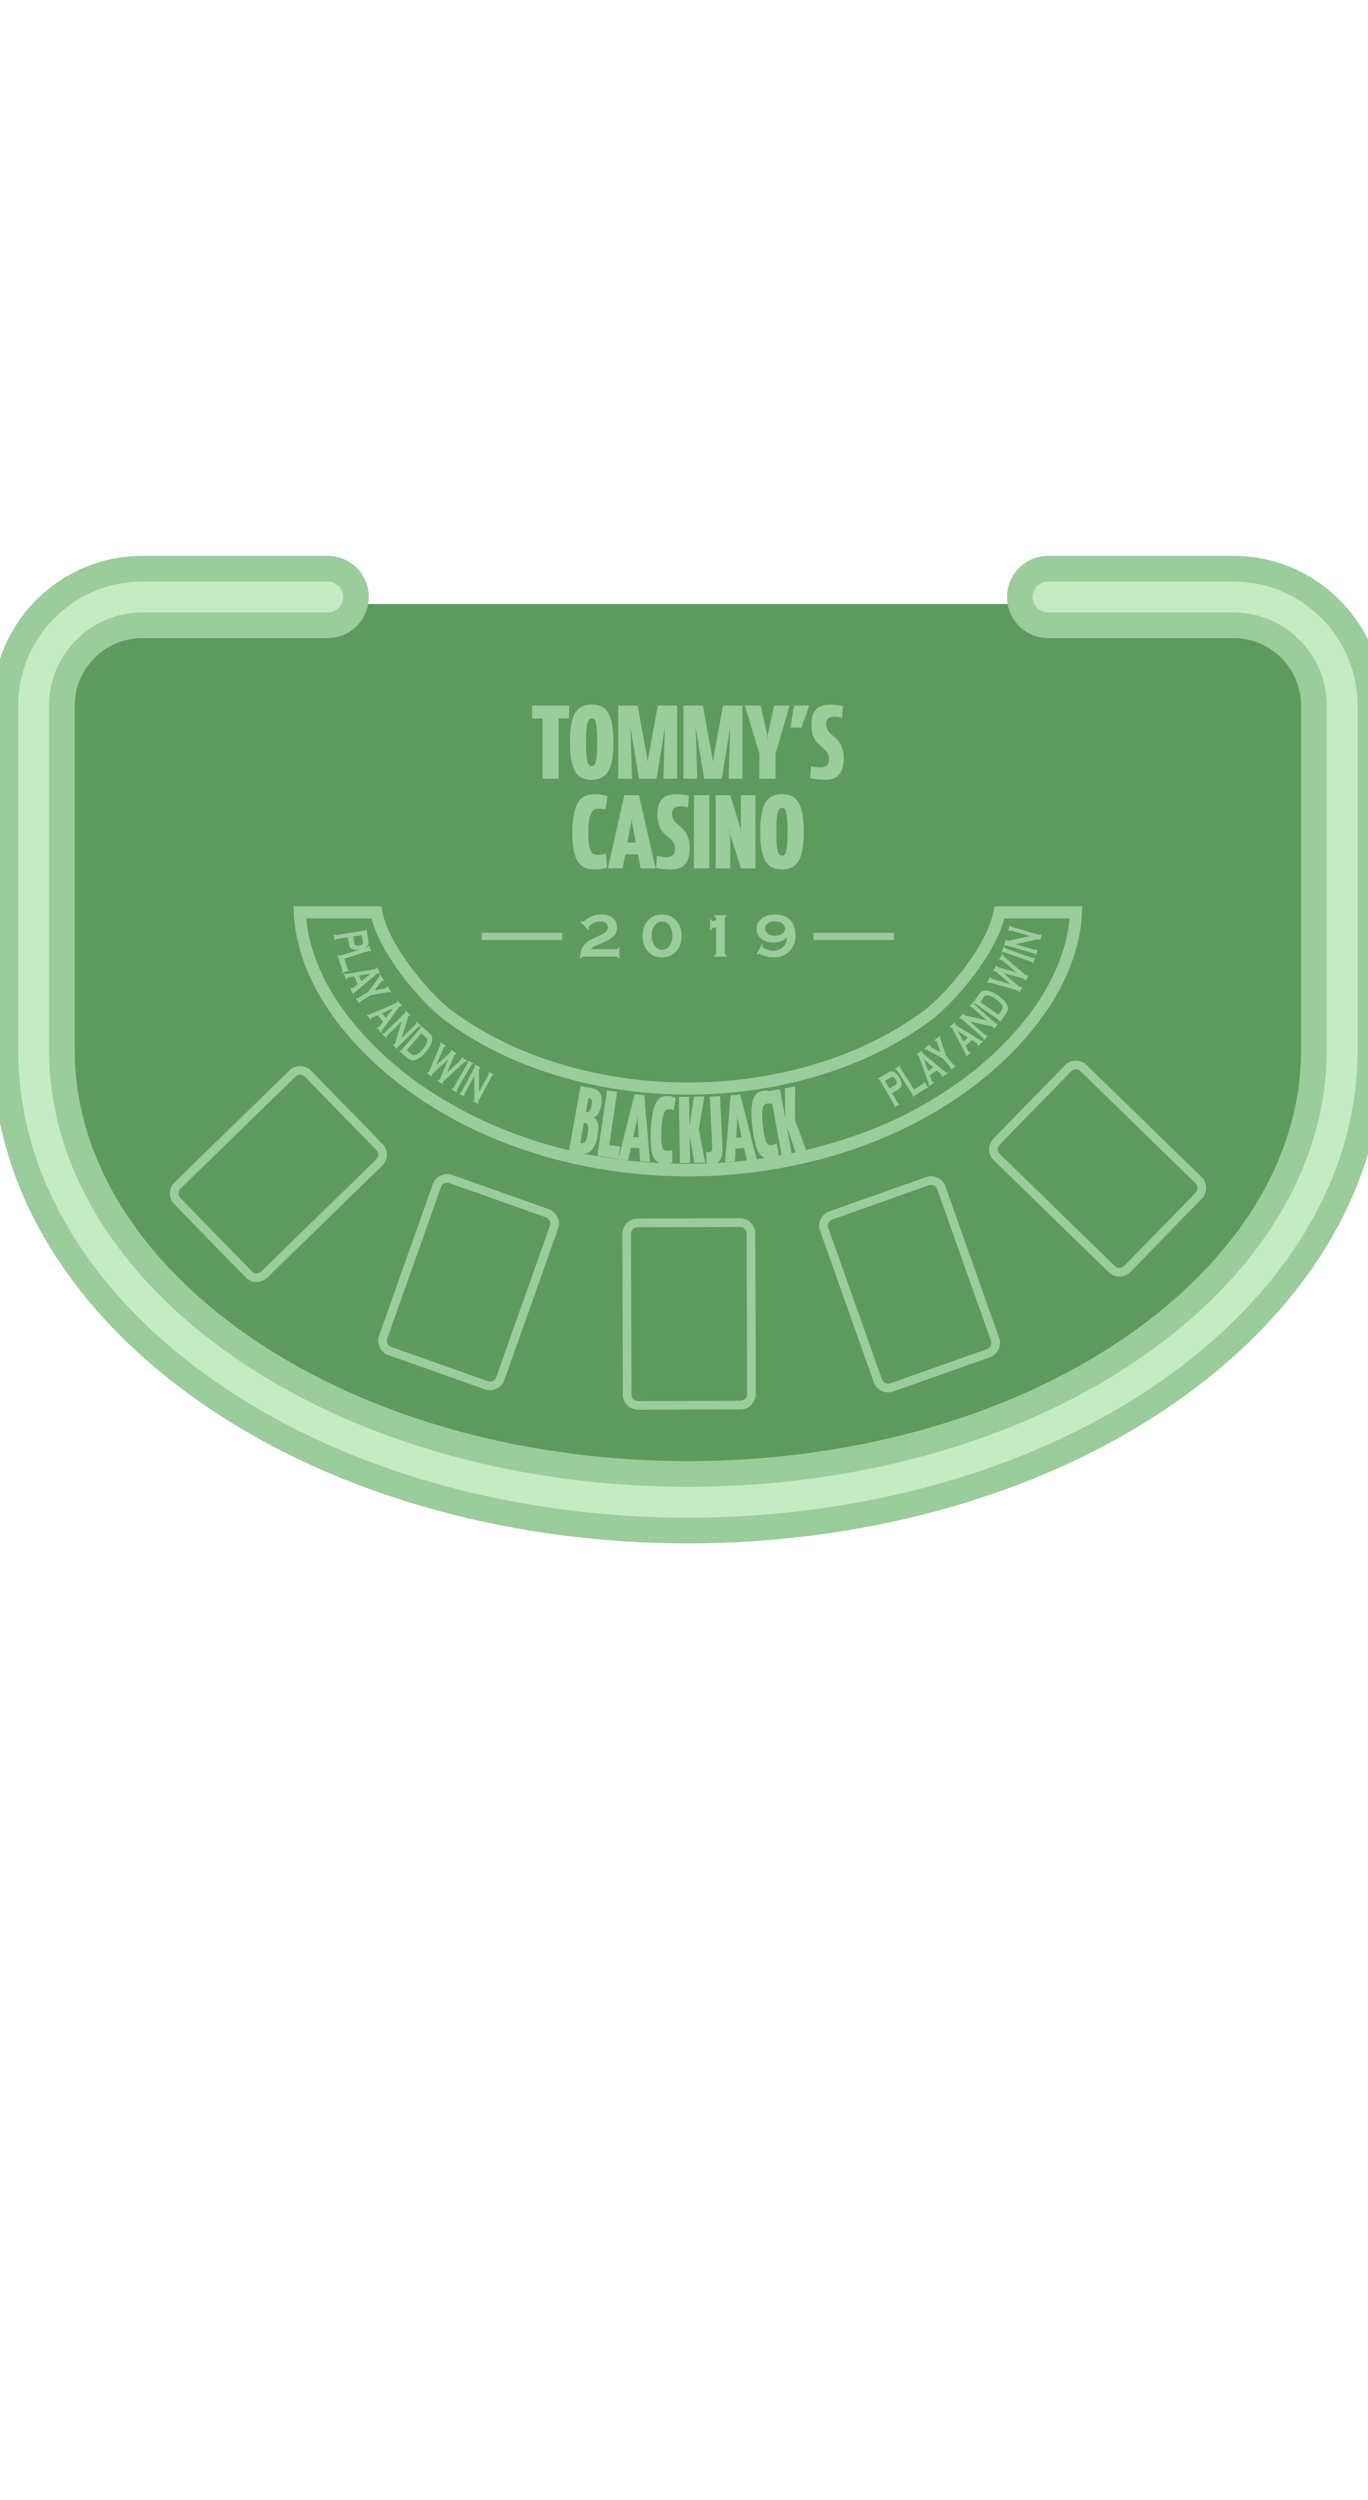 <?xml version="1.0" encoding="UTF-8"?>
<!DOCTYPE svg PUBLIC "-//W3C//DTD SVG 1.1//EN" "http://www.w3.org/Graphics/SVG/1.1/DTD/svg11.dtd">
<!-- Creator: CorelDRAW 2019 (64-Bit) -->
<svg xmlns="http://www.w3.org/2000/svg" xml:space="preserve" width="1920px" height="3508px" version="1.1" style="shape-rendering:geometricPrecision; text-rendering:geometricPrecision; image-rendering:optimizeQuality; fill-rule:evenodd; clip-rule:evenodd"
viewBox="0 0 1920 3507.88"
 xmlns:xlink="http://www.w3.org/1999/xlink"
 xmlns:xodm="http://www.corel.com/coreldraw/odm/2003">
 <defs>
  <style type="text/css">
   <![CDATA[
    .fil0 {fill:#5E995E}
    .fil1 {fill:#9BCC9B}
    .fil5 {fill:#9BCC9B}
    .fil2 {fill:#C5EBC5}
    .fil3 {fill:#9BCC9B;fill-rule:nonzero}
    .fil4 {fill:#9BCC9B;fill-rule:nonzero}
   ]]>
  </style>
 </defs>
 <g id="Layer_x0020_1">
  <path class="fil0" d="M1851.89 1482.74c0,350.78 -411.13,635.16 -918.27,635.16 -507.16,0 -918.27,-284.38 -918.27,-635.16l0 -483.01c0,-83.69 68.48,-152.17 152.17,-152.17l1532.22 0c83.69,0 152.18,68.48 152.18,152.17l0 483.01 -0.03 0z"/>
  <path class="fil1" d="M459.88 779.99c31.87,0 57.72,25.85 57.72,57.72 0,31.88 -25.85,57.72 -57.72,57.72l-260.51 0c-25.13,0 -48.92,10.05 -66.65,27.79 -17.74,17.73 -27.79,41.54 -27.79,66.65l0 483c0,169.78 109.66,308.85 243.98,401.75 176.75,122.26 403.79,175.69 616.58,175.69 212.8,0 439.84,-53.43 616.59,-175.69 134.32,-92.9 243.98,-231.97 243.98,-401.75l-0.01 -483c0,-25.13 -10.05,-48.92 -27.78,-66.65 -17.74,-17.74 -41.54,-27.79 -66.65,-27.79l-260.51 0c-31.87,0 -57.72,-25.84 -57.72,-57.72 0,-31.87 25.85,-57.72 57.72,-57.72l260.51 0c55.8,0 108.86,22.18 148.28,61.61 39.43,39.43 61.61,92.47 61.61,148.28l0 483.01c0,209.09 -127.24,381.2 -293.94,496.51 -196.04,135.59 -445.8,196.37 -682.05,196.37 -236.25,0 -486.02,-60.78 -682.05,-196.37 -166.7,-115.31 -293.94,-287.42 -293.94,-496.51l0 -483.01c0,-55.79 22.18,-108.85 61.61,-148.28 39.43,-39.43 92.47,-61.61 148.28,-61.61l260.51 0 -0.05 0z"/>
  <path class="fil2" d="M459.88 816.03l-260.51 0c-46.23,0 -90.12,18.39 -122.8,51.06 -32.66,32.66 -51.05,76.56 -51.05,122.79l0 483.01c0,197.09 121.89,358.62 278.4,466.87 189.9,131.35 432.59,189.97 661.55,189.97 228.96,0 471.64,-58.62 661.54,-189.97 156.52,-108.25 278.41,-269.78 278.41,-466.87l-0.01 -483.01c0,-46.23 -18.37,-90.12 -51.05,-122.79 -32.66,-32.67 -76.57,-51.06 -122.79,-51.06l-260.51 0c-11.98,0 -21.68,9.71 -21.68,21.68 0,11.97 9.7,21.68 21.68,21.68l260.51 0c34.68,0 67.63,13.84 92.13,38.34 24.5,24.5 38.35,57.47 38.35,92.14l0 483c0,182.22 -115.33,331.65 -259.51,431.39 -182.84,126.48 -416.74,182.1 -637.09,182.1 -220.36,0 -454.24,-55.62 -637.08,-182.1 -144.2,-99.72 -259.51,-249.17 -259.51,-431.39l0 -483c0,-34.68 13.85,-67.64 38.35,-92.14 24.49,-24.5 57.46,-38.34 92.13,-38.34l260.51 0c11.97,0 21.68,-9.7 21.68,-21.68 0,-11.97 -9.71,-21.68 -21.68,-21.68l0.03 0z"/>
  <path class="fil1" d="M676.23 1308.91l112.87 0 0 10.07 -112.87 0 0 -10.07zm465.61 0l112.88 0 0 10.07 -112.88 0 0 -10.07z"/>
  <path class="fil0" d="M988.88 1618.99l112.73 0c9.07,0 16.47,7.42 16.47,16.47l0 176.71c0,9.06 -7.42,16.46 -16.47,16.46l-112.73 0c-9.06,0 -16.46,-7.41 -16.46,-16.46l0 -176.71c0,-9.06 7.41,-16.47 16.46,-16.47z"/>
  <path class="fil3" d="M528.24 1613.9l-100.32 -103.01 -0.01 0.02 -0.05 -0.07c-1.77,-1.81 -4.11,-2.73 -6.46,-2.77 -2.34,-0.02 -4.68,0.82 -6.48,2.54l0.01 0.02 -0.06 0.05 -161.57 157.35c-1.81,1.76 -2.73,4.1 -2.77,6.45 -0.03,2.36 0.83,4.73 2.6,6.55l100.31 103 0.01 -0.01 0.06 0.06c1.76,1.81 4.1,2.73 6.45,2.77 2.34,0.03 4.68,-0.82 6.48,-2.54l-0.01 -0.01 0.07 -0.06 161.57 -157.34c1.8,-1.76 2.72,-4.1 2.76,-6.46 0.03,-2.36 -0.83,-4.73 -2.59,-6.54zm-91.66 -111.56l100.39 103.07c4.1,4.21 6.11,9.7 6.02,15.18 -0.06,5.48 -2.21,10.93 -6.42,15.04l-161.5 157.29 0.01 0.01 -0.07 0.05c-4.21,4.11 -9.7,6.11 -15.18,6.03 -5.45,-0.06 -10.88,-2.2 -14.98,-6.37l-0.01 0.01 -0.06 -0.07 -100.38 -103.07c-4.11,-4.2 -6.11,-9.7 -6.03,-15.18 0.07,-5.48 2.22,-10.93 6.43,-15.03l161.5 -157.3 -0.01 -0.01 0.06 -0.05c4.21,-4.1 9.7,-6.11 15.19,-6.03 5.45,0.07 10.87,2.21 14.97,6.38l0.02 -0.02 0.05 0.07 0 0z"/>
  <path class="fil3" d="M1403.02 1606.31l100.32 -103 0.01 0.01 0.06 -0.07c1.76,-1.8 4.1,-2.72 6.45,-2.76 2.34,-0.03 4.68,0.81 6.48,2.54l-0.01 0.01 0.07 0.06 161.56 157.34c1.81,1.76 2.73,4.1 2.77,6.46 0.03,2.36 -0.83,4.73 -2.6,6.54l-100.31 103.01 -0.01 -0.02 -0.06 0.07c-1.76,1.8 -4.1,2.73 -6.45,2.77 -2.34,0.03 -4.68,-0.82 -6.48,-2.54l0.01 -0.01 -0.07 -0.06 -161.56 -157.35c-1.81,-1.76 -2.73,-4.1 -2.77,-6.45 -0.03,-2.37 0.83,-4.73 2.59,-6.55zm91.66 -111.55l-100.38 103.07c-4.11,4.21 -6.11,9.7 -6.03,15.18 0.06,5.48 2.22,10.93 6.42,15.03l161.51 157.3 -0.02 0.01 0.07 0.05c4.21,4.11 9.7,6.11 15.18,6.03 5.45,-0.07 10.88,-2.21 14.98,-6.38l0.02 0.02 0.05 -0.07 100.38 -103.07c4.11,-4.21 6.11,-9.7 6.03,-15.18 -0.07,-5.48 -2.22,-10.93 -6.43,-15.04l-161.5 -157.29 0.01 -0.01 -0.06 -0.06c-4.21,-4.1 -9.7,-6.1 -15.18,-6.02 -5.46,0.07 -10.88,2.21 -14.98,6.37l-0.02 -0.01 -0.05 0.07 0 0z"/>
  <path class="fil3" d="M1168.06 1711.3l135.51 -48.06 0.01 0.01 0.08 -0.03c2.37,-0.84 4.88,-0.64 7.01,0.37 2.11,1.01 3.83,2.8 4.69,5.14l-0.02 0.01 0.04 0.08 75.39 212.55c0.84,2.37 0.63,4.88 -0.37,7.01 -1.02,2.13 -2.84,3.88 -5.23,4.73l-135.51 48.05 0 -0.01 -0.08 0.03c-2.37,0.84 -4.88,0.64 -7.01,-0.37 -2.11,-1 -3.84,-2.8 -4.69,-5.14l0.02 0 -0.04 -0.08 -75.39 -212.55c-0.84,-2.38 -0.63,-4.89 0.37,-7.02 1.02,-2.13 2.84,-3.87 5.22,-4.72zm131.52 -59.57l-135.6 48.1c-5.54,1.96 -9.77,6 -12.11,10.95 -2.37,4.94 -2.85,10.79 -0.88,16.33l75.35 212.47 -0.02 0.01 0.04 0.08c1.96,5.54 6,9.76 10.95,12.11 4.93,2.35 10.74,2.83 16.26,0.9l0.01 0.02 0.07 -0.03 135.61 -48.09c5.54,-1.97 9.76,-6.01 12.11,-10.96 2.36,-4.94 2.84,-10.78 0.88,-16.33l-75.35 -212.47 0.01 -0.01 -0.03 -0.07c-1.96,-5.55 -6,-9.77 -10.96,-12.12 -4.92,-2.35 -10.73,-2.83 -16.25,-0.9l-0.01 -0.02 -0.08 0.03 0 0z"/>
  <path class="fil3" d="M766.23 1708.26l-135.51 -48.06 0 0.02 -0.08 -0.04c-2.38,-0.84 -4.89,-0.63 -7.01,0.38 -2.11,1.01 -3.84,2.79 -4.7,5.14l0.02 0 -0.04 0.08 -75.38 212.55c-0.84,2.38 -0.64,4.89 0.37,7.01 1.02,2.14 2.83,3.88 5.22,4.73l135.51 48.06 0 -0.02 0.08 0.04c2.38,0.84 4.89,0.64 7.01,-0.37 2.11,-1.01 3.84,-2.8 4.69,-5.14l-0.01 -0.01 0.03 -0.08 75.39 -212.55c0.84,-2.38 0.64,-4.88 -0.37,-7.01 -1.02,-2.14 -2.83,-3.88 -5.22,-4.73zm-131.52 -59.56l135.6 48.09c5.54,1.97 9.77,6 12.12,10.96 2.36,4.94 2.84,10.78 0.88,16.32l-75.36 212.48 0.02 0 -0.04 0.08c-1.96,5.54 -6,9.77 -10.95,12.12 -4.92,2.35 -10.74,2.83 -16.26,0.9l0 0.02 -0.08 -0.03 -135.6 -48.1c-5.54,-1.96 -9.77,-6 -12.12,-10.95 -2.36,-4.95 -2.84,-10.79 -0.88,-16.33l75.36 -212.48 -0.02 0 0.04 -0.08c1.96,-5.54 6,-9.77 10.95,-12.11 4.92,-2.35 10.73,-2.83 16.26,-0.91l0 -0.01 0.08 0.03 0 0z"/>
  <path class="fil3" d="M1038.66 1721.71l-143.78 0.41 0 0.02 -0.09 -0.01c-2.52,0.01 -4.81,1.05 -6.47,2.71 -1.65,1.67 -2.68,3.93 -2.69,6.43l0.02 0 -0.01 0.08 0.64 225.53c0.01,2.52 1.05,4.81 2.72,6.47 1.67,1.67 3.97,2.7 6.5,2.69l143.79 -0.41 -0.01 -0.02 0.09 0.01c2.52,-0.01 4.81,-1.05 6.48,-2.71 1.64,-1.66 2.67,-3.93 2.68,-6.43l-0.02 0.01 0.01 -0.09 -0.64 -225.53c-0.01,-2.52 -1.05,-4.81 -2.72,-6.47 -1.68,-1.67 -3.97,-2.7 -6.5,-2.69zm-143.9 -11.76l143.87 -0.42c5.88,-0.02 11.22,2.36 15.1,6.23 3.89,3.86 6.31,9.2 6.33,15.08l0.65 225.44 0.02 0 -0.01 0.09c0.02,5.87 -2.36,11.21 -6.23,15.09 -3.84,3.87 -9.15,6.29 -15,6.33l0 0.02 -0.08 -0.01 -143.88 0.42c-5.88,0.02 -11.22,-2.36 -15.1,-6.23 -3.89,-3.86 -6.31,-9.2 -6.33,-15.08l-0.65 -225.44 -0.02 0 0.01 -0.09c-0.02,-5.87 2.36,-11.21 6.23,-15.09 3.84,-3.87 9.15,-6.28 15,-6.33l0 -0.02 0.09 0.01 0 0z"/>
  <path class="fil4" d="M429.8 1288.77c0.17,1.74 0.35,3.49 0.57,5.26 0.57,4.85 1.29,9.54 2.15,14.1 7.4,39.3 25.43,75.71 48.55,107.97 29.27,40.84 66.55,74.95 100.84,99.96 53.93,39.33 114.14,67.94 176.55,87.11 68.09,20.92 138.86,30.54 207.02,30.54 68.17,0 138.93,-9.64 207.02,-30.54 62.41,-19.17 122.62,-47.78 176.55,-87.11 34.29,-25.01 71.58,-59.12 100.84,-99.96 23.11,-32.26 41.15,-68.67 48.55,-107.97 0.86,-4.55 1.58,-9.25 2.15,-14.09 0.22,-1.78 0.41,-3.53 0.57,-5.27l-91.61 0c-5.78,22.28 -19.38,47.14 -35.71,70.25 -22.21,31.45 -49.78,60.06 -69.43,74.4 -47.24,34.46 -100.33,59.33 -155.27,75.93 -60.69,18.33 -123.7,26.63 -183.66,26.63 -59.94,0 -122.97,-8.3 -183.66,-26.63 -54.94,-16.6 -108.03,-41.49 -155.27,-75.93 -19.66,-14.34 -47.22,-42.95 -69.43,-74.4 -16.33,-23.12 -29.93,-47.98 -35.71,-70.25l-91.61 0zm-16.25 7.25c-0.59,-4.92 -1.01,-10.03 -1.27,-15.33l-0.44 -8.88 123.35 0 1.29 6.93c4.02,21.33 17.66,46.73 34.48,70.55 21.23,30.04 47.21,57.14 65.53,70.5 45.51,33.19 96.9,57.23 150.23,73.35 59.02,17.84 120.38,25.91 178.76,25.91 58.39,0 119.73,-8.07 178.75,-25.91 53.34,-16.12 104.73,-40.16 150.24,-73.35 18.32,-13.36 44.3,-40.46 65.52,-70.5 16.83,-23.82 30.46,-49.22 34.49,-70.55l1.29 -6.93 123.33 0 -0.44 8.88c-0.26,5.29 -0.69,10.41 -1.27,15.33 -0.58,4.97 -1.37,10.05 -2.35,15.22 -7.91,42.02 -27,80.67 -51.4,114.74 -30.34,42.35 -69.04,77.74 -104.69,103.73 -55.55,40.53 -117.43,69.96 -181.52,89.64 -69.87,21.45 -142.32,31.34 -211.99,31.34 -69.67,0 -142.12,-9.87 -211.99,-31.34 -64.07,-19.67 -125.97,-49.11 -181.52,-89.64 -35.63,-25.98 -74.34,-61.38 -104.69,-103.73 -24.41,-34.07 -43.49,-72.71 -51.4,-114.74 -0.98,-5.17 -1.77,-10.25 -2.35,-15.22l0.06 0z"/>
  <path class="fil5" d="M850.79 1624.58c137.43,20.03 267.91,4.67 391.04,-47.14l5.13 15.79c-120.66,50.94 -247.83,68.4 -380.29,50.25l-15.88 -18.9z"/>
  <polygon class="fil4" points="761.45,1092.76 784.05,1092.76 784.05,1008.25 798.72,1008.25 798.72,990.06 746.78,990.06 746.78,1008.25 761.45,1008.25 "/>
  <path id="1" class="fil4" d="M799.89 1041.41c0,9.19 0.54,17.12 1.62,23.77 1.07,6.65 2.81,12.13 5.21,16.43 2.39,4.31 5.55,7.48 9.46,9.54 3.91,2.05 8.71,3.08 14.38,3.08 5.57,0 10.29,-1.03 14.16,-3.08 3.86,-2.06 6.99,-5.23 9.39,-9.54 2.39,-4.3 4.13,-9.78 5.21,-16.43 1.07,-6.65 1.61,-14.58 1.61,-23.77 0,-9.19 -0.54,-17.12 -1.61,-23.77 -1.08,-6.65 -2.82,-12.13 -5.21,-16.43 -2.4,-4.31 -5.53,-7.49 -9.39,-9.54 -3.87,-2.06 -8.59,-3.08 -14.16,-3.08 -5.67,0 -10.47,1.02 -14.38,3.08 -3.91,2.05 -7.07,5.23 -9.46,9.54 -2.4,4.3 -4.14,9.78 -5.21,16.43 -1.08,6.65 -1.62,14.58 -1.62,23.77zm22.6 0c0,-7.14 0.17,-12.91 0.51,-17.31 0.34,-4.41 0.86,-7.81 1.54,-10.2 0.69,-2.4 1.54,-3.99 2.57,-4.77 1.03,-0.78 2.18,-1.17 3.45,-1.17 1.27,0 2.37,0.39 3.3,1.17 0.93,0.78 1.71,2.37 2.35,4.77 0.63,2.39 1.12,5.79 1.46,10.2 0.35,4.4 0.52,10.17 0.52,17.31 0,7.24 -0.17,13.03 -0.52,17.39 -0.34,4.35 -0.83,7.72 -1.46,10.12 -0.64,2.4 -1.42,3.99 -2.35,4.77 -0.93,0.78 -2.03,1.17 -3.3,1.17 -1.27,0 -2.42,-0.39 -3.45,-1.17 -1.03,-0.78 -1.88,-2.35 -2.57,-4.7 -0.68,-2.34 -1.2,-5.72 -1.54,-10.12 -0.34,-4.4 -0.51,-10.22 -0.51,-17.46z"/>
  <path id="2" class="fil4" d="M867.68 1092.76l19.37 0 -2.06 -67.2c0,-1.07 -0.07,-2.27 -0.22,-3.59 -0.14,-1.32 -0.07,-2.57 0.22,-3.74 -0.19,1.17 -0.19,2.34 0,3.52 0.2,1.17 0.39,2.2 0.59,3.08l11.15 67.93 24.65 0 11.15 -67.93c0.2,-0.98 0.32,-2.2 0.37,-3.67 0.05,-1.47 0.17,-2.83 0.37,-4.11 -0.1,1.47 -0.15,2.91 -0.15,4.33l0 4.18 -2.05 67.2 19.36 0 0 -102.7 -27.29 0 -13.2 72.77c-0.2,0.88 -0.3,1.64 -0.3,2.28 0,0.63 -0.05,1.29 -0.14,1.98l-0.44 0.88 -0.44 -0.88c-0.1,-0.69 -0.15,-1.35 -0.15,-1.98 0,-0.64 -0.1,-1.4 -0.29,-2.28l-13.21 -72.77 -27.29 0 0 102.7z"/>
  <path id="3" class="fil4" d="M959.24 1092.76l19.36 0 -2.05 -67.2c0,-1.07 -0.07,-2.27 -0.22,-3.59 -0.15,-1.32 -0.07,-2.57 0.22,-3.74 -0.2,1.17 -0.2,2.34 0,3.52 0.2,1.17 0.39,2.2 0.59,3.08l11.15 67.93 24.65 0 11.15 -67.93c0.2,-0.98 0.32,-2.2 0.37,-3.67 0.04,-1.47 0.17,-2.83 0.36,-4.11 -0.1,1.47 -0.14,2.91 -0.14,4.33l0 4.18 -2.06 67.2 19.37 0 0 -102.7 -27.29 0 -13.21 72.77c-0.19,0.88 -0.29,1.64 -0.29,2.28 0,0.63 -0.05,1.29 -0.15,1.98l-0.44 0.88 -0.44 -0.88c-0.1,-0.69 -0.14,-1.35 -0.14,-1.98 0,-0.64 -0.1,-1.4 -0.3,-2.28l-13.2 -72.77 -27.29 0 0 102.7z"/>
  <path id="4" class="fil4" d="M1065.76 1092.76l22.74 0 0 -35.21 19.81 -67.49 -21.86 0 -8.37 38.44c-0.39,1.47 -0.63,3.18 -0.73,5.13 -0.1,1.96 -0.15,3.92 -0.15,5.87 -0.19,-2.15 -0.31,-4.13 -0.36,-5.94 -0.05,-1.81 -0.27,-3.5 -0.66,-5.06l-8.66 -38.44 -22.01 0 20.25 67.49 0 35.21z"/>
  <polygon id="5" class="fil4" points="1109.48,1021.01 1124.74,1021.01 1135.89,990.06 1114.47,990.06 "/>
  <path id="6" class="fil4" d="M1184.17 1064.59c0,-5.57 -0.62,-10.22 -1.84,-13.94 -1.22,-3.71 -2.74,-6.84 -4.55,-9.39 -1.81,-2.54 -3.79,-4.69 -5.94,-6.45 -2.15,-1.76 -4.13,-3.5 -5.94,-5.21 -1.81,-1.71 -3.33,-3.57 -4.55,-5.58 -1.22,-2 -1.83,-4.57 -1.83,-7.7 0,-2.45 0.39,-4.4 1.17,-5.87 0.78,-1.47 1.79,-2.54 3.01,-3.23 1.22,-0.68 2.57,-1.12 4.03,-1.32 1.47,-0.19 2.84,-0.29 4.11,-0.29 2.25,0 4.26,0.22 6.02,0.66 1.76,0.44 3.08,0.81 3.96,1.1l1.32 -16.58c-0.69,-0.2 -1.66,-0.42 -2.94,-0.66 -1.27,-0.25 -2.71,-0.47 -4.32,-0.66 -1.62,-0.2 -3.3,-0.37 -5.07,-0.52 -1.76,-0.14 -3.47,-0.21 -5.13,-0.21 -9.1,0 -15.85,2.2 -20.25,6.6 -4.4,4.4 -6.6,11.69 -6.6,21.86 0,5.67 0.61,10.32 1.83,13.94 1.23,3.62 2.74,6.63 4.55,9.02 1.81,2.4 3.79,4.43 5.94,6.09 2.16,1.66 4.14,3.35 5.95,5.06 1.8,1.71 3.32,3.62 4.54,5.73 1.23,2.1 1.84,4.81 1.84,8.14 0,2.44 -0.32,4.43 -0.96,5.94 -0.63,1.52 -1.51,2.72 -2.64,3.6 -1.12,0.88 -2.47,1.46 -4.03,1.76 -1.57,0.29 -3.23,0.44 -4.99,0.44 -1.37,0 -3.35,-0.17 -5.94,-0.52 -2.6,-0.34 -4.82,-0.75 -6.68,-1.24l-1.17 16.72c0.98,0.39 2.37,0.74 4.18,1.03 1.81,0.29 3.74,0.54 5.79,0.73 2.06,0.2 4.11,0.35 6.17,0.44 2.05,0.1 3.76,0.15 5.13,0.15 3.13,0 6.24,-0.39 9.32,-1.17 3.08,-0.79 5.84,-2.25 8.29,-4.4 2.44,-2.16 4.43,-5.16 5.94,-9.03 1.52,-3.86 2.28,-8.88 2.28,-15.04z"/>
  <path id="7" class="fil4" d="M825.79 1168.65c0,-6.65 0.29,-12.15 0.88,-16.51 0.59,-4.35 1.47,-7.82 2.64,-10.41 1.18,-2.6 2.67,-4.41 4.48,-5.43 1.81,-1.03 3.98,-1.54 6.53,-1.54 1.95,0 3.74,0.07 5.35,0.22 1.62,0.14 2.96,0.56 4.04,1.24l2.93 -18.78c-2.74,-1.07 -5.45,-1.86 -8.14,-2.34 -2.69,-0.49 -5.6,-0.74 -8.73,-0.74 -5.09,0 -9.64,0.78 -13.65,2.35 -4.01,1.56 -7.41,4.38 -10.19,8.44 -2.79,4.05 -4.92,9.58 -6.39,16.58 -1.46,6.99 -2.2,15.87 -2.2,26.63 0,10.07 0.66,18.44 1.98,25.09 1.32,6.65 3.3,11.93 5.94,15.84 2.65,3.92 5.97,6.68 9.98,8.29 4.01,1.62 8.71,2.42 14.09,2.42 2.93,0 5.82,-0.22 8.65,-0.66 2.84,-0.44 5.53,-1.19 8.07,-2.27l-1.46 -19.51c-1.67,0.68 -3.48,1.17 -5.43,1.46 -1.96,0.3 -3.91,0.44 -5.87,0.44 -2.25,0 -4.21,-0.34 -5.87,-1.02 -1.66,-0.69 -3.06,-2.11 -4.18,-4.26 -1.13,-2.15 -1.98,-5.26 -2.57,-9.32 -0.59,-4.06 -0.88,-9.46 -0.88,-16.21z"/>
  <path id="8" class="fil4" d="M920.13 1218.54l-23.32 -102.71 -20.55 0 -23.18 102.71 20.84 0 3.66 -19.66 17.9 0 3.67 19.66 20.98 0zm-39.46 -36.39l5.28 -27.88c0.1,-0.39 0.17,-1.05 0.22,-1.98l0.14 -2.79c0.05,-0.93 0.1,-1.73 0.15,-2.42l0.07 -1.03c0,1.67 0.05,3.26 0.15,4.77 0.1,1.52 0.25,2.67 0.44,3.45l5.14 27.88 -11.59 0z"/>
  <path id="9" class="fil4" d="M967.97 1190.36c0,-5.57 -0.61,-10.22 -1.84,-13.93 -1.22,-3.72 -2.74,-6.85 -4.54,-9.39 -1.81,-2.55 -3.8,-4.7 -5.95,-6.46 -2.15,-1.76 -4.13,-3.5 -5.94,-5.21 -1.81,-1.71 -3.33,-3.57 -4.55,-5.57 -1.22,-2.01 -1.83,-4.58 -1.83,-7.71 0,-2.44 0.39,-4.4 1.17,-5.87 0.78,-1.46 1.79,-2.54 3.01,-3.22 1.22,-0.69 2.57,-1.13 4.03,-1.32 1.47,-0.2 2.84,-0.3 4.11,-0.3 2.25,0 4.26,0.22 6.02,0.66 1.76,0.44 3.08,0.81 3.96,1.1l1.32 -16.58c-0.68,-0.19 -1.66,-0.41 -2.93,-0.66 -1.28,-0.24 -2.72,-0.46 -4.33,-0.66 -1.62,-0.19 -3.3,-0.36 -5.06,-0.51 -1.77,-0.15 -3.48,-0.22 -5.14,-0.22 -9.1,0 -15.85,2.2 -20.25,6.6 -4.4,4.4 -6.6,11.69 -6.6,21.86 0,5.68 0.61,10.32 1.83,13.94 1.23,3.62 2.74,6.63 4.55,9.03 1.81,2.39 3.79,4.42 5.94,6.08 2.16,1.67 4.14,3.36 5.95,5.07 1.81,1.71 3.32,3.62 4.55,5.72 1.22,2.1 1.83,4.82 1.83,8.14 0,2.45 -0.32,4.43 -0.95,5.95 -0.64,1.51 -1.52,2.71 -2.65,3.59 -1.12,0.88 -2.47,1.47 -4.03,1.76 -1.57,0.29 -3.23,0.44 -4.99,0.44 -1.37,0 -3.35,-0.17 -5.94,-0.51 -2.59,-0.35 -4.82,-0.76 -6.68,-1.25l-1.17 16.73c0.98,0.39 2.37,0.73 4.18,1.02 1.81,0.3 3.74,0.54 5.8,0.74 2.05,0.19 4.1,0.34 6.16,0.44 2.05,0.1 3.76,0.14 5.13,0.14 3.13,0 6.24,-0.39 9.32,-1.17 3.08,-0.78 5.85,-2.25 8.29,-4.4 2.45,-2.15 4.43,-5.16 5.94,-9.02 1.52,-3.87 2.28,-8.88 2.28,-15.05z"/>
  <polygon id="10" class="fil4" points="973.98,1218.54 995.55,1218.54 995.55,1115.83 973.98,1115.83 "/>
  <path id="11" class="fil4" d="M1024.9 1218.54l0 -38.15c0,-3.23 -0.2,-6.73 -0.59,-10.49 -0.39,-3.77 -0.69,-7.41 -0.88,-10.93 0.29,2.93 0.66,5.89 1.1,8.87 0.44,2.99 0.86,5.02 1.25,6.09l14.08 44.61 20.4 0 0 -102.71 -20.4 0 0 56.19c-0.1,-2.15 -0.19,-4.18 -0.29,-6.08 -0.1,-1.91 -0.25,-3.26 -0.44,-4.04l-14.23 -46.07 -20.54 0 0 102.71 20.54 0z"/>
  <path id="12" class="fil4" d="M1067.01 1167.18c0,9.2 0.53,17.12 1.61,23.77 1.08,6.65 2.81,12.13 5.21,16.44 2.4,4.3 5.55,7.48 9.46,9.53 3.92,2.06 8.71,3.08 14.38,3.08 5.58,0 10.3,-1.02 14.16,-3.08 3.86,-2.05 6.99,-5.23 9.39,-9.53 2.4,-4.31 4.13,-9.79 5.21,-16.44 1.08,-6.65 1.61,-14.57 1.61,-23.77 0,-9.19 -0.53,-17.12 -1.61,-23.77 -1.08,-6.65 -2.81,-12.13 -5.21,-16.43 -2.4,-4.3 -5.53,-7.48 -9.39,-9.54 -3.86,-2.05 -8.58,-3.08 -14.16,-3.08 -5.67,0 -10.46,1.03 -14.38,3.08 -3.91,2.06 -7.06,5.24 -9.46,9.54 -2.4,4.3 -4.13,9.78 -5.21,16.43 -1.08,6.65 -1.61,14.58 -1.61,23.77zm22.59 0c0,-7.14 0.17,-12.91 0.52,-17.31 0.34,-4.4 0.85,-7.8 1.54,-10.2 0.68,-2.39 1.54,-3.98 2.56,-4.77 1.03,-0.78 2.18,-1.17 3.45,-1.17 1.27,0 2.37,0.39 3.3,1.17 0.93,0.79 1.71,2.38 2.35,4.77 0.64,2.4 1.13,5.8 1.47,10.2 0.34,4.4 0.51,10.17 0.51,17.31 0,7.24 -0.17,13.04 -0.51,17.39 -0.34,4.35 -0.83,7.73 -1.47,10.12 -0.64,2.4 -1.42,3.99 -2.35,4.77 -0.93,0.78 -2.03,1.18 -3.3,1.18 -1.27,0 -2.42,-0.4 -3.45,-1.18 -1.02,-0.78 -1.88,-2.35 -2.56,-4.69 -0.69,-2.35 -1.2,-5.73 -1.54,-10.13 -0.35,-4.4 -0.52,-10.22 -0.52,-17.46z"/>
  <path class="fil4" d="M829.57 1331.89l35.38 0c0.87,0 1.53,-0.2 1.98,-0.59 0.45,-0.39 0.83,-1.09 1.1,-2.1l1.4 0 0 15.83 -1.4 0c-0.27,-1.02 -0.65,-1.71 -1.1,-2.1 -0.45,-0.4 -1.11,-0.6 -1.98,-0.6l-45.04 0c-1.45,0 -2.42,0.18 -2.93,0.51 -0.5,0.35 -0.88,1.07 -1.14,2.22l-1.39 0c-0.03,-1.42 -0.05,-2.34 -0.05,-2.73 0,-3.64 0.41,-6.62 1.24,-8.97 1.66,-4.77 4.77,-8.82 9.32,-12.14 2.35,-1.69 6.18,-3.77 11.48,-6.2l7.16 -3.28c3.35,-1.57 5.77,-3.18 7.25,-4.84 1.48,-1.66 2.22,-3.63 2.22,-5.89 0,-2.58 -0.88,-4.55 -2.65,-5.9 -1.76,-1.35 -4.32,-2.02 -7.69,-2.02 -4.08,0 -7.9,1 -11.42,3.02 -3.42,1.93 -5.12,3.91 -5.12,5.96 0,0.48 0.22,1.36 0.67,2.67l-0.93 0.98 -11.31 -12.19 1.02 -0.93c1.07,0.51 1.87,0.75 2.37,0.75 0.45,0 0.86,-0.1 1.19,-0.28 0.34,-0.21 1.03,-0.77 2.08,-1.7 6.22,-5.41 13.9,-8.11 23.03,-8.11 6.57,0 11.81,1.61 15.75,4.85 3.99,3.29 5.97,7.67 5.97,13.15 0,5.38 -1.9,9.83 -5.71,13.35 -2.52,2.29 -5.88,4.39 -10.12,6.29l-6.52 2.95c-0.68,0.33 -2.22,0.98 -4.63,1.95 -2.93,1.19 -4.99,2.16 -6.17,2.92 -1.19,0.75 -2.3,1.81 -3.31,3.17z"/>
  <path id="1" class="fil4" d="M929.19 1283.26c7.62,0 13.94,2.48 18.99,7.44 5.67,5.6 8.5,13.27 8.5,23.03 0,3.06 -0.43,6.16 -1.28,9.3 -0.84,3.16 -2.02,5.89 -3.48,8.23 -2.58,4.07 -5.97,7.19 -10.19,9.3 -3.74,1.87 -7.9,2.82 -12.5,2.82 -7.61,0 -13.93,-2.5 -18.95,-7.49 -2.41,-2.42 -4.28,-5.14 -5.61,-8.17 -1.93,-4.48 -2.89,-9.28 -2.89,-14.43 0,-6.91 1.58,-12.89 4.76,-17.95 2.49,-3.99 5.9,-7.09 10.19,-9.26 3.58,-1.83 7.73,-2.76 12.46,-2.82zm0 9.83c-4.5,0 -8.09,2 -10.75,6.01 -2.46,3.71 -3.7,8.32 -3.7,13.83 0,5.51 1.24,10.12 3.7,13.83 2.66,4 6.27,6 10.79,6 4.55,0 8.15,-2 10.79,-6 2.46,-3.71 3.69,-8.23 3.69,-13.57 0,-5.77 -1.23,-10.47 -3.69,-14.09 -2.64,-3.95 -6.25,-5.95 -10.83,-6.01z"/>
  <path id="2" class="fil4" d="M996.57 1305.27l0 -15.39 1.39 0c0.32,1.05 0.61,1.73 0.9,2.05 0.28,0.31 0.71,0.47 1.31,0.47 0.29,0 0.68,-0.06 1.19,-0.18l3.65 -0.94 0 -2.51c0,-0.85 -0.2,-1.5 -0.6,-1.97 -0.39,-0.45 -1.08,-0.81 -2.1,-1.1l0 -1.39 17.66 0 0 1.39c-1.01,0.28 -1.71,0.64 -2.1,1.09 -0.39,0.43 -0.59,1.08 -0.59,1.97l0 49.08c0,0.88 0.2,1.55 0.59,2 0.39,0.45 1.09,0.81 2.1,1.1l0 1.39 -17.66 0 0 -1.39c1.02,-0.29 1.71,-0.65 2.1,-1.1 0.4,-0.45 0.6,-1.12 0.6,-2l0 -36.67 -3.99 0.97c-0.94,0.23 -1.61,0.55 -2.01,0.97 -0.42,0.42 -0.76,1.15 -1.05,2.16l-1.39 0z"/>
  <path id="3" class="fil4" d="M1061.71 1339l7.48 -13.89 1.19 0.59c-0.17,0.7 -0.25,1.26 -0.25,1.65 0,1.14 0.9,2.27 2.71,3.4 1.51,0.94 3.45,1.71 5.83,2.32 2.38,0.61 4.64,0.91 6.8,0.91 4.73,0 8.77,-1.23 12.11,-3.7 2.19,-1.65 3.8,-3.61 4.87,-5.87 1.06,-2.26 1.71,-5.25 1.97,-8.93 -2.85,2.55 -5.75,4.39 -8.68,5.51 -2.93,1.12 -6.32,1.68 -10.17,1.68 -6.14,0 -11.41,-1.46 -15.79,-4.38 -2.49,-1.68 -4.45,-3.84 -5.85,-6.51 -1.37,-2.58 -2.05,-5.4 -2.05,-8.48 0,-6.12 2.54,-11.02 7.6,-14.67 4.93,-3.58 11.16,-5.37 18.7,-5.37 8.21,0 14.65,2.08 19.29,6.21 3.08,2.72 5.38,6.22 6.88,10.47 1.44,4.09 2.16,8.35 2.16,12.8 0,9.05 -2.78,16.37 -8.36,21.95 -5.79,5.79 -13.27,8.69 -22.47,8.69 -3.24,0 -6.14,-0.29 -8.72,-0.87 -2.58,-0.58 -5.61,-1.64 -9.09,-3.18 -1.19,-0.54 -2.12,-0.8 -2.77,-0.8 -0.48,0 -0.96,0.18 -1.43,0.55 -0.38,0.31 -0.64,0.53 -0.82,0.64l-1.14 -0.72zm26.13 -46.17c-4.34,0 -7.85,1.08 -10.56,3.21 -2.26,1.75 -3.39,4.06 -3.39,6.9 0,2.8 1.13,5.09 3.39,6.87 2.68,2.13 6.21,3.21 10.56,3.21 4.37,0 7.9,-1.08 10.58,-3.21 2.26,-1.78 3.39,-4.04 3.39,-6.78 0,-2.87 -1.13,-5.21 -3.39,-6.99 -2.62,-2.12 -6.16,-3.18 -10.58,-3.21z"/>
  <path class="fil4" d="M1252.08 1533.92l7.73 13.3c0.35,0.6 0.69,1.01 1.04,1.24 0.35,0.24 0.76,0.32 1.25,0.28l0.56 0.97 -7.07 4.1 -0.56 -0.96c0.28,-0.44 0.41,-0.85 0.38,-1.25 -0.03,-0.4 -0.21,-0.9 -0.56,-1.5l-19.83 -34.14c-0.35,-0.62 -0.7,-1.03 -1.04,-1.26 -0.33,-0.22 -0.76,-0.33 -1.26,-0.29l-0.57 -0.97 14.14 -8.21c1.65,-0.95 3.08,-1.51 4.27,-1.68 1.2,-0.17 2.45,0.01 3.75,0.55 1.35,0.55 2.71,1.53 4.09,2.91 1.42,1.45 2.68,3.12 3.77,5 1.58,2.72 2.56,5.34 2.93,7.88 0.31,2.15 0.1,3.95 -0.64,5.36 -0.74,1.41 -2.15,2.73 -4.24,3.95l-8.14 4.72zm-3.86 -6.66l7.56 -4.39c1.51,-0.87 2.4,-1.77 2.67,-2.7 0.18,-0.6 0.14,-1.37 -0.09,-2.33 -0.24,-0.95 -0.64,-1.92 -1.22,-2.91 -0.55,-0.96 -1.19,-1.78 -1.9,-2.45 -0.71,-0.68 -1.37,-1.1 -1.98,-1.24 -0.92,-0.23 -2.15,0.1 -3.67,0.98l-7.56 4.39 6.19 10.65zm34.77 1.54l13.54 -8.68c0.34,-0.21 0.51,-0.51 0.51,-0.89 0,-0.37 -0.16,-0.94 -0.5,-1.69l0.53 -0.34 6.49 10.14 -0.53 0.34c-0.54,-0.62 -0.99,-1 -1.33,-1.16 -0.34,-0.15 -0.68,-0.13 -1.02,0.09l-19.4 12.42 -0.6 -0.94c0.26,-0.45 0.37,-0.86 0.32,-1.26 -0.04,-0.4 -0.26,-0.9 -0.64,-1.5l-21.27 -33.23c-0.39,-0.59 -0.75,-1 -1.1,-1.21 -0.34,-0.21 -0.77,-0.29 -1.28,-0.23l-0.6 -0.94 6.88 -4.41 0.61 0.94c-0.28,0.42 -0.39,0.83 -0.33,1.25 0.05,0.41 0.26,0.91 0.65,1.51l19.07 29.79zm31.65 -26.65l-9.71 6.72 2.29 6.44c0.32,0.89 0.63,1.55 0.92,1.98 0.58,0.83 1.34,1.16 2.26,0.99l0.64 0.92 -7.12 4.94 -0.64 -0.93c0.31,-0.44 0.46,-0.92 0.42,-1.45 -0.04,-0.53 -0.29,-1.43 -0.76,-2.71l-12.5 -34.94c-0.4,-1.11 -0.79,-1.95 -1.18,-2.51 -0.6,-0.86 -1.33,-1.27 -2.2,-1.22l-0.64 -0.92 7.63 -5.29 0.64 0.92c-0.41,0.75 -0.33,1.52 0.22,2.31 0.37,0.53 0.9,1.09 1.58,1.64l28.66 23.86c1.22,1.02 2.11,1.66 2.7,1.94 0.58,0.28 1.14,0.33 1.68,0.18l0.64 0.92 -7.94 5.51 -0.64 -0.93c0.55,-0.69 0.49,-1.5 -0.17,-2.46 -0.28,-0.4 -0.79,-0.91 -1.53,-1.53l-5.25 -4.38zm-4.98 -4.31l-12.84 -11.15 5.87 15.99 6.97 -4.84zm18.11 -16.28l10.29 12.18c0.46,0.53 0.87,0.89 1.25,1.06 0.37,0.15 0.8,0.17 1.3,0.06l0.72 0.86 -6.24 5.27 -0.73 -0.86c0.19,-0.46 0.25,-0.89 0.15,-1.28 -0.1,-0.4 -0.38,-0.87 -0.83,-1.41l-10.29 -12.18 -20.14 -10.73c-1.73,-0.92 -2.95,-1.48 -3.68,-1.69 -0.72,-0.21 -1.34,-0.18 -1.87,0.09l-0.72 -0.86 7.91 -6.68 0.72 0.85c-0.5,0.75 -0.37,1.57 0.38,2.45 0.26,0.31 1.04,0.83 2.34,1.55l11.7 6.53 -4.37 -12.72c-0.46,-1.37 -0.85,-2.23 -1.16,-2.6 -0.33,-0.39 -0.71,-0.66 -1.12,-0.8 -0.43,-0.13 -0.82,-0.12 -1.2,0.05l-0.72 -0.86 7.73 -6.53 0.72 0.86c-0.35,0.48 -0.49,1.08 -0.4,1.83 0.09,0.75 0.43,2.04 1.05,3.9l7.21 21.66zm36.18 -21.99l-8.68 8 3.15 6.06c0.45,0.84 0.84,1.45 1.19,1.83 0.69,0.75 1.48,0.97 2.38,0.68l0.75 0.82 -6.37 5.87 -0.76 -0.83c0.25,-0.48 0.33,-0.98 0.22,-1.49 -0.11,-0.52 -0.49,-1.38 -1.13,-2.58l-17.2 -32.88c-0.54,-1.05 -1.05,-1.82 -1.52,-2.33 -0.71,-0.77 -1.48,-1.07 -2.34,-0.9l-0.76 -0.82 6.83 -6.29 0.76 0.82c-0.3,0.8 -0.11,1.55 0.53,2.25 0.45,0.48 1.05,0.96 1.79,1.41l31.69 19.68c1.34,0.84 2.32,1.35 2.93,1.55 0.62,0.19 1.18,0.17 1.7,-0.06l0.76 0.83 -7.11 6.54 -0.76 -0.82c0.44,-0.76 0.28,-1.56 -0.51,-2.42 -0.33,-0.36 -0.91,-0.79 -1.73,-1.31l-5.81 -3.61zm-5.52 -3.57l-14.26 -9.28 8.02 15.03 6.24 -5.75zm3.06 -22.55l21.24 18.77c0.53,0.48 0.99,0.76 1.38,0.87 0.39,0.11 0.81,0.06 1.29,-0.12l0.84 0.74 -5.07 5.74 -0.84 -0.75c0.13,-0.49 0.12,-0.92 -0.04,-1.29 -0.15,-0.38 -0.49,-0.8 -1.03,-1.27l-29.57 -26.16c-0.52,-0.45 -0.97,-0.73 -1.36,-0.84 -0.39,-0.11 -0.83,-0.07 -1.3,0.12l-0.83 -0.74 5.88 -6.66 0.84 0.75c-0.18,0.57 0.04,1.12 0.64,1.65 0.41,0.36 0.97,0.63 1.7,0.8l29.65 6.86 -20.73 -18.33c-0.51,-0.46 -0.97,-0.74 -1.35,-0.85 -0.39,-0.1 -0.83,-0.07 -1.3,0.13l-0.84 -0.74 5.08 -5.74 0.84 0.74c-0.14,0.49 -0.12,0.93 0.03,1.3 0.16,0.37 0.49,0.79 1.01,1.24l29.57 26.16c0.54,0.47 1,0.76 1.39,0.86 0.39,0.11 0.81,0.07 1.29,-0.12l0.84 0.74 -5.46 6.17 -0.84 -0.74c0.2,-0.54 0.01,-1.06 -0.56,-1.57 -0.34,-0.3 -1.15,-0.6 -2.42,-0.89l-29.97 -6.83zm40.04 -2.43l-32.37 -22.56c-0.58,-0.41 -1.07,-0.64 -1.47,-0.7 -0.4,-0.06 -0.83,0.02 -1.27,0.27l-0.92 -0.64 8.35 -11.98c1.83,-2.63 3.77,-4.27 5.82,-4.94 2.95,-0.94 6.56,-0.64 10.8,0.88 3.35,1.19 6.9,3.1 10.65,5.72 6.6,4.6 10.84,9.24 12.72,13.94 0.79,1.96 1.05,3.81 0.79,5.54 -0.27,1.71 -1.09,3.56 -2.48,5.55l-8.35 11.98 -0.92 -0.64c0.07,-0.51 0.01,-0.93 -0.18,-1.28 -0.2,-0.36 -0.59,-0.74 -1.17,-1.14zm-0.07 -7.04l4.11 -5.9c1.31,-1.88 1.84,-3.62 1.58,-5.2 -0.55,-3.4 -3.66,-7.08 -9.35,-11.04 -4.11,-2.87 -7.65,-4.52 -10.59,-4.95 -1.65,-0.23 -3.03,-0.11 -4.13,0.4 -1.13,0.51 -2.18,1.47 -3.18,2.9l-4.11 5.9 25.67 17.89zm6.71 -58.69l20.94 17.95c1.04,0.95 1.72,1.5 2.05,1.68 0.92,0.48 1.8,0.42 2.63,-0.22l0.99 0.53 -3.96 7.43 -0.98 -0.53c0.14,-0.89 -0.35,-1.64 -1.45,-2.23 -0.3,-0.16 -1.28,-0.47 -2.94,-0.95l-33.89 -9.54c-1.68,-0.47 -2.86,-0.71 -3.53,-0.73 -0.68,-0.02 -1.24,0.18 -1.69,0.59l-0.99 -0.53 4.26 -8.01 0.99 0.53c-0.1,0.85 0.31,1.52 1.22,2.01 0.46,0.24 1.16,0.51 2.13,0.78l24.19 6.98 -19.24 -16.58c-0.82,-0.71 -1.39,-1.16 -1.69,-1.32 -0.93,-0.49 -1.73,-0.43 -2.39,0.19l-0.99 -0.52 4.47 -8.41 0.99 0.53c-0.04,0.95 0.41,1.69 1.35,2.19 0.33,0.18 0.98,0.4 1.96,0.68l24.25 6.87 -18.96 -15.94c-0.94,-0.8 -1.66,-1.34 -2.19,-1.62 -0.89,-0.47 -1.69,-0.38 -2.4,0.29l-0.99 -0.53 4.23 -7.94 0.98 0.53c-0.02,0.71 0.13,1.29 0.46,1.74 0.33,0.45 1.2,1.28 2.6,2.47l26.85 22.78c1.28,1.09 2.16,1.76 2.64,2.01 0.99,0.53 1.82,0.46 2.48,-0.22l0.99 0.53 -4.01 7.53 -0.99 -0.52c0.19,-0.91 -0.26,-1.67 -1.38,-2.26 -0.39,-0.21 -1.39,-0.51 -3,-0.92l-25.99 -7.3zm38.7 -15.74l-37.2 -13.23c-0.65,-0.23 -1.17,-0.32 -1.57,-0.28 -0.4,0.05 -0.79,0.24 -1.16,0.6l-1.05 -0.37 2.74 -7.7 1.05 0.37c0.05,0.5 0.2,0.89 0.51,1.19 0.29,0.29 0.75,0.55 1.4,0.78l37.2 13.23c0.67,0.24 1.21,0.34 1.63,0.29 0.42,-0.05 0.79,-0.25 1.14,-0.6l1.05 0.38 -2.74 7.7 -1.05 -0.38c-0.07,-0.51 -0.24,-0.9 -0.52,-1.19 -0.28,-0.29 -0.76,-0.55 -1.43,-0.79zm-21.79 -24.69l27.22 7.91c0.68,0.2 1.22,0.26 1.62,0.19 0.39,-0.07 0.76,-0.29 1.11,-0.66l1.08 0.31 -2.14 7.36 -1.08 -0.31c-0.09,-0.51 -0.28,-0.89 -0.58,-1.16 -0.3,-0.28 -0.79,-0.51 -1.47,-0.71l-37.92 -11.03c-0.66,-0.19 -1.19,-0.25 -1.58,-0.18 -0.4,0.07 -0.78,0.29 -1.12,0.66l-1.07 -0.31 2.48 -8.53 1.07 0.31c0.08,0.6 0.51,1 1.29,1.23 0.52,0.15 1.14,0.15 1.88,-0.01l29.73 -6.46 -26.56 -7.72c-0.67,-0.19 -1.19,-0.25 -1.59,-0.18 -0.4,0.06 -0.78,0.28 -1.12,0.66l-1.07 -0.31 2.14 -7.36 1.07 0.31c0.09,0.5 0.29,0.89 0.59,1.16 0.3,0.27 0.77,0.51 1.43,0.7l37.92 11.03c0.68,0.2 1.22,0.26 1.62,0.19 0.4,-0.07 0.76,-0.29 1.12,-0.67l1.07 0.32 -2.3 7.91 -1.07 -0.32c-0.06,-0.57 -0.45,-0.96 -1.19,-1.18 -0.44,-0.13 -1.29,-0.05 -2.56,0.23l-30.02 6.62z"/>
  <path class="fil4" d="M488.17 1315.24l-15.2 2.38c-0.68,0.11 -1.19,0.28 -1.53,0.52 -0.35,0.24 -0.58,0.59 -0.72,1.07l-1.1 0.17 -1.27 -8.07 1.11 -0.18c0.3,0.42 0.64,0.68 1.02,0.8 0.39,0.12 0.92,0.13 1.6,0.02l39.01 -6.11c0.7,-0.11 1.22,-0.28 1.55,-0.51 0.33,-0.24 0.58,-0.59 0.73,-1.08l1.1 -0.17 2.54 16.15c0.29,1.88 0.29,3.41 0.02,4.59 -0.28,1.18 -0.9,2.28 -1.87,3.3 -1,1.05 -2.41,1.96 -4.2,2.76 -1.86,0.79 -3.87,1.36 -6.02,1.7 -3.11,0.48 -5.91,0.44 -8.41,-0.13 -2.12,-0.49 -3.71,-1.34 -4.76,-2.54 -1.05,-1.2 -1.77,-2.99 -2.15,-5.38l-1.45 -9.29zm7.6 -1.19l1.36 8.63c0.27,1.72 0.78,2.88 1.55,3.47 0.49,0.38 1.23,0.63 2.2,0.76 0.98,0.12 2.03,0.1 3.16,-0.08 1.09,-0.17 2.08,-0.47 2.97,-0.88 0.9,-0.42 1.52,-0.88 1.88,-1.4 0.55,-0.78 0.68,-2.04 0.41,-3.77l-1.36 -8.64 -12.17 1.91zm-12.46 31.15l4.76 15.37c0.12,0.38 0.37,0.62 0.73,0.72 0.36,0.1 0.94,0.1 1.76,-0.03l0.19 0.6 -11.5 3.57 -0.19 -0.6c0.75,-0.36 1.23,-0.69 1.47,-0.98 0.24,-0.29 0.31,-0.62 0.19,-1.01l-6.82 -22 1.07 -0.33c0.36,0.37 0.73,0.58 1.13,0.64 0.4,0.06 0.94,-0.01 1.62,-0.22l37.68 -11.67c0.68,-0.21 1.16,-0.46 1.46,-0.74 0.29,-0.27 0.49,-0.66 0.56,-1.17l1.07 -0.33 2.42 7.81 -1.07 0.33c-0.33,-0.38 -0.7,-0.59 -1.11,-0.65 -0.41,-0.06 -0.95,0.01 -1.63,0.23l-33.79 10.46zm18.72 35.78l-4.88 -10.76 -6.74 1.11c-0.94,0.16 -1.64,0.34 -2.12,0.56 -0.92,0.42 -1.38,1.1 -1.38,2.04l-1.02 0.46 -3.58 -7.89 1.02 -0.46c0.38,0.39 0.83,0.62 1.35,0.67 0.53,0.06 1.46,-0.03 2.81,-0.26l36.61 -6.05c1.16,-0.19 2.05,-0.43 2.68,-0.72 0.96,-0.43 1.48,-1.08 1.59,-1.94l1.02 -0.47 3.84 8.46 -1.02 0.46c-0.66,-0.53 -1.43,-0.59 -2.31,-0.2 -0.59,0.27 -1.23,0.7 -1.9,1.26l-28.6 23.94c-1.21,1.02 -2.01,1.78 -2.38,2.31 -0.38,0.52 -0.53,1.06 -0.48,1.62l-1.02 0.47 -4 -8.8 1.02 -0.47c0.59,0.67 1.4,0.76 2.46,0.28 0.44,-0.21 1.04,-0.62 1.78,-1.24l5.25 -4.38zm5.12 -4.12l13.27 -10.65 -16.78 2.92 3.51 7.73zm12.69 19.71l-13.54 8.43c-0.59,0.36 -1,0.73 -1.22,1.07 -0.21,0.35 -0.29,0.77 -0.25,1.28l-0.95 0.59 -4.32 -6.94 0.95 -0.59c0.43,0.25 0.85,0.37 1.25,0.33 0.41,-0.04 0.92,-0.25 1.51,-0.62l13.54 -8.42 13.53 -18.38c1.16,-1.58 1.89,-2.7 2.21,-3.39 0.31,-0.68 0.37,-1.3 0.18,-1.87l0.95 -0.59 5.47 8.8 -0.95 0.59c-0.66,-0.6 -1.49,-0.59 -2.47,0.02 -0.35,0.22 -0.97,0.91 -1.87,2.1l-8.16 10.62 13.22 -2.48c1.42,-0.26 2.33,-0.52 2.74,-0.77 0.43,-0.27 0.76,-0.61 0.96,-1 0.19,-0.4 0.24,-0.79 0.12,-1.19l0.95 -0.59 5.35 8.59 -0.95 0.59c-0.43,-0.41 -1.01,-0.64 -1.76,-0.66 -0.76,-0.02 -2.09,0.14 -4.02,0.48l-22.47 4zm17.65 37.15l-7.34 -9.25 -6.27 2.71c-0.87,0.38 -1.51,0.73 -1.92,1.05 -0.8,0.64 -1.08,1.41 -0.84,2.32l-0.88 0.7 -5.39 -6.79 0.88 -0.69c0.46,0.28 0.95,0.39 1.48,0.32 0.52,-0.07 1.41,-0.38 2.65,-0.94l34.05 -14.74c1.09,-0.48 1.89,-0.92 2.43,-1.35 0.82,-0.65 1.18,-1.4 1.07,-2.27l0.88 -0.7 5.77 7.27 -0.87 0.7c-0.78,-0.36 -1.54,-0.23 -2.29,0.37 -0.51,0.4 -1.03,0.97 -1.54,1.68l-21.94 30.16c-0.93,1.28 -1.51,2.21 -1.75,2.81 -0.24,0.6 -0.26,1.16 -0.07,1.7l-0.88 0.69 -6.01 -7.56 0.88 -0.7c0.72,0.5 1.53,0.39 2.44,-0.33 0.39,-0.31 0.86,-0.85 1.43,-1.63l4.03 -5.53zm3.97 -5.24l10.29 -13.54 -15.57 6.9 5.28 6.64zm22.34 4.71l-20.23 19.85c-0.51,0.49 -0.83,0.93 -0.97,1.31 -0.13,0.38 -0.12,0.81 0.04,1.3l-0.8 0.79 -5.37 -5.47 0.8 -0.79c0.49,0.17 0.92,0.19 1.3,0.06 0.38,-0.13 0.83,-0.44 1.34,-0.94l28.18 -27.65c0.49,-0.48 0.81,-0.91 0.94,-1.29 0.13,-0.38 0.13,-0.82 -0.03,-1.3l0.8 -0.78 6.22 6.34 -0.8 0.78c-0.56,-0.22 -1.12,-0.04 -1.7,0.52 -0.39,0.39 -0.69,0.93 -0.92,1.65l-8.93 29.08 19.75 -19.38c0.49,-0.48 0.8,-0.91 0.93,-1.29 0.14,-0.38 0.14,-0.81 -0.03,-1.3l0.8 -0.78 5.37 5.47 -0.8 0.78c-0.48,-0.17 -0.92,-0.18 -1.3,-0.05 -0.38,0.12 -0.82,0.42 -1.31,0.91l-28.19 27.65c-0.51,0.49 -0.83,0.94 -0.96,1.32 -0.13,0.37 -0.12,0.8 0.03,1.3l-0.8 0.78 -5.77 -5.88 0.8 -0.79c0.53,0.24 1.07,0.09 1.62,-0.45 0.32,-0.32 0.67,-1.1 1.05,-2.34l8.94 -29.41zm0.15 40.04l25.56 -30.05c0.46,-0.54 0.74,-1.01 0.84,-1.4 0.1,-0.39 0.06,-0.82 -0.15,-1.29l0.73 -0.85 11.12 9.47c2.44,2.07 3.89,4.16 4.36,6.26 0.65,3.03 0.01,6.59 -1.92,10.66 -1.51,3.23 -3.74,6.57 -6.71,10.06 -5.21,6.13 -10.25,9.9 -15.1,11.32 -2.03,0.59 -3.9,0.68 -5.59,0.25 -1.67,-0.43 -3.44,-1.43 -5.28,-3l-11.13 -9.46 0.72 -0.86c0.5,0.12 0.93,0.1 1.3,-0.06 0.37,-0.16 0.79,-0.51 1.25,-1.05zm7.01 0.61l5.48 4.66c1.74,1.48 3.42,2.17 5.02,2.06 3.44,-0.21 7.39,-2.96 11.89,-8.24 3.25,-3.81 5.23,-7.18 5.94,-10.07 0.39,-1.61 0.4,-3 0,-4.15 -0.39,-1.16 -1.25,-2.3 -2.58,-3.43l-5.47 -4.66 -20.28 23.83zm58.02 12.96l-20.43 18.52c-1.07,0.91 -1.7,1.52 -1.92,1.82 -0.6,0.85 -0.64,1.73 -0.12,2.63l-0.64 0.92 -6.88 -4.85 0.65 -0.92c0.87,0.26 1.67,-0.13 2.39,-1.15 0.2,-0.28 0.63,-1.21 1.32,-2.8l13.71 -32.43c0.68,-1.6 1.07,-2.74 1.18,-3.41 0.1,-0.67 -0.03,-1.25 -0.38,-1.75l0.65 -0.91 7.41 5.23 -0.64 0.92c-0.84,-0.21 -1.56,0.11 -2.15,0.95 -0.3,0.43 -0.66,1.09 -1.05,2.02l-9.96 23.12 18.87 -17.01c0.81,-0.72 1.32,-1.23 1.51,-1.51 0.61,-0.86 0.65,-1.66 0.11,-2.39l0.65 -0.92 7.78 5.5 -0.65 0.91c-0.94,-0.16 -1.73,0.19 -2.34,1.06 -0.22,0.31 -0.51,0.92 -0.92,1.87l-9.86 23.19 18.19 -16.81c0.91,-0.83 1.54,-1.48 1.89,-1.97 0.58,-0.82 0.58,-1.63 0.01,-2.42l0.65 -0.91 7.34 5.18 -0.64 0.92c-0.71,-0.11 -1.3,-0.03 -1.79,0.24 -0.49,0.27 -1.42,1.03 -2.78,2.26l-25.97 23.78c-1.24,1.13 -2.02,1.93 -2.33,2.37 -0.64,0.91 -0.68,1.74 -0.09,2.49l-0.64 0.91 -6.97 -4.92 0.64 -0.92c0.88,0.31 1.68,-0.05 2.42,-1.09 0.25,-0.35 0.67,-1.31 1.29,-2.86l10.49 -24.86zm7.59 39.26l19.85 -34.13c0.34,-0.6 0.53,-1.1 0.56,-1.5 0.03,-0.4 -0.09,-0.82 -0.38,-1.24l0.57 -0.97 7.06 4.11 -0.56 0.97c-0.51,-0.05 -0.92,0.03 -1.26,0.28 -0.34,0.23 -0.69,0.64 -1.03,1.23l-19.85 34.14c-0.36,0.61 -0.55,1.12 -0.58,1.54 -0.03,0.42 0.1,0.82 0.38,1.23l-0.57 0.97 -7.06 -4.11 0.56 -0.97c0.52,0.03 0.93,-0.07 1.27,-0.29 0.33,-0.22 0.68,-0.64 1.04,-1.26zm28.95 -16.19l-13.31 25.03c-0.34,0.63 -0.51,1.14 -0.52,1.54 -0.01,0.41 0.13,0.81 0.42,1.23l-0.53 0.99 -6.76 -3.6 0.53 -0.98c0.51,0 0.93,-0.1 1.25,-0.34 0.33,-0.24 0.66,-0.67 0.99,-1.3l18.55 -34.86c0.32,-0.6 0.48,-1.11 0.5,-1.51 0.01,-0.41 -0.12,-0.82 -0.42,-1.23l0.52 -0.99 7.85 4.17 -0.53 0.99c-0.6,-0.04 -1.08,0.3 -1.46,1.01 -0.26,0.48 -0.38,1.09 -0.38,1.84l0.24 30.43 13 -24.43c0.32,-0.61 0.48,-1.11 0.5,-1.52 0.01,-0.4 -0.12,-0.81 -0.42,-1.23l0.52 -0.98 6.77 3.59 -0.53 0.99c-0.51,-0.02 -0.93,0.1 -1.25,0.34 -0.33,0.24 -0.66,0.66 -0.98,1.26l-18.54 34.86c-0.33,0.63 -0.51,1.15 -0.52,1.55 -0.01,0.4 0.13,0.81 0.42,1.23l-0.52 0.99 -7.28 -3.87 0.53 -0.99c0.57,0.07 1.04,-0.24 1.4,-0.92 0.21,-0.4 0.31,-1.25 0.3,-2.55l-0.34 -30.74z"/>
  <path class="fil4" d="M814.9 1524l-16.58 91.46 15.73 2.85c2.31,0.42 4.68,0.51 7.14,0.28 2.45,-0.23 4.8,-1.18 7.05,-2.84 2.25,-1.66 4.29,-4.19 6.13,-7.59 1.84,-3.4 3.3,-8.11 4.39,-14.12 1.16,-6.36 1.39,-11.78 0.72,-16.26 -0.67,-4.49 -2.78,-7.72 -6.31,-9.71 2.55,-0.62 4.74,-2.41 6.57,-5.36 1.82,-2.95 3.18,-6.91 4.08,-11.88 1.34,-7.4 0.89,-12.99 -1.37,-16.77 -2.25,-3.79 -6.51,-6.25 -12.78,-7.38l-14.77 -2.68zm-0.49 79.8l5.09 -28.09 2.01 0.36c1.15,0.21 2.04,0.76 2.68,1.64 0.63,0.87 1.05,2.01 1.26,3.4 0.21,1.38 0.24,2.98 0.07,4.8 -0.16,1.81 -0.42,3.72 -0.79,5.73 -0.75,4.18 -1.79,7.41 -3.09,9.69 -1.31,2.28 -3.08,3.22 -5.32,2.82l-1.91 -0.35zm7.88 -43.51l3.55 -19.6 1.06 0.19c1.79,0.33 2.97,1.26 3.55,2.81 0.58,1.54 0.56,4.01 -0.05,7.41 -0.56,3.05 -1.39,5.46 -2.5,7.24 -1.12,1.77 -2.57,2.5 -4.36,2.18l-1.25 -0.23zm16.12 61.71l29.41 4.33 2.54 -17.21 -15.24 -2.24 11.01 -74.75 -14.18 -2.08 -13.54 91.95zm73.78 8.47l-7.94 -93.9 -13.6 -1.1 -22.87 91.4 13.8 1.12 3.87 -17.54 11.85 0.96 0.99 17.93 13.9 1.13zm-23.48 -34.94l5.54 -24.86c0.09,-0.35 0.19,-0.94 0.29,-1.78l0.3 -2.51c0.1,-0.83 0.19,-1.56 0.27,-2.17l0.13 -0.92c-0.13,1.5 -0.21,2.93 -0.26,4.31 -0.04,1.37 -0.03,2.41 0.05,3.13l1.36 25.42 -7.68 -0.62zm39.63 -8.96c0.3,-6.01 0.73,-10.97 1.31,-14.89 0.58,-3.91 1.32,-7.02 2.21,-9.33 0.89,-2.3 1.96,-3.89 3.21,-4.76 1.25,-0.87 2.71,-1.26 4.4,-1.18 1.3,0.06 2.48,0.18 3.54,0.37 1.07,0.18 1.94,0.6 2.63,1.26l2.77 -16.88c-1.77,-1.07 -3.54,-1.86 -5.3,-2.39 -1.77,-0.53 -3.69,-0.84 -5.76,-0.94 -3.38,-0.17 -6.43,0.39 -9.16,1.68 -2.73,1.28 -5.11,3.72 -7.14,7.3 -2.03,3.58 -3.68,8.5 -4.96,14.78 -1.28,6.27 -2.16,14.27 -2.63,24 -0.44,9.1 -0.37,16.68 0.21,22.74 0.59,6.05 1.67,10.89 3.25,14.51 1.58,3.62 3.67,6.23 6.26,7.82 2.59,1.59 5.67,2.47 9.24,2.64 1.95,0.09 3.87,-0.01 5.77,-0.32 1.9,-0.3 3.72,-0.9 5.46,-1.79l-0.12 -17.69c-1.13,0.57 -2.36,0.95 -3.67,1.15 -1.31,0.2 -2.61,0.27 -3.91,0.21 -1.49,-0.07 -2.78,-0.44 -3.85,-1.12 -1.07,-0.67 -1.94,-2 -2.59,-3.98 -0.65,-1.98 -1.08,-4.81 -1.29,-8.5 -0.21,-3.69 -0.17,-8.58 0.12,-14.69zm25.91 45.58l14.33 -0.23 -0.65 -39.96 6.59 39.86 15.31 -0.25 -9.04 -46.46 7.83 -46.47 -14.52 0.23 -6.36 40.87 -0.66 -40.76 -14.33 0.23 1.5 92.94zm59.73 -23.28l0 0 -3.44 -70.69 -14.31 0.7 3.43 70.55c0.13,2.83 -0.23,4.76 -1.09,5.77 -0.86,1.02 -1.84,1.55 -2.95,1.61 -0.97,0.04 -1.77,0.04 -2.39,-0.02 -0.62,-0.06 -1.29,-0.16 -2.02,-0.3l0.25 15.14c0.8,0.41 2.14,0.76 4.01,1.07 1.87,0.31 3.74,0.42 5.62,0.32 2.02,-0.09 3.86,-0.58 5.54,-1.46 1.69,-0.88 3.12,-2.26 4.29,-4.13 1.18,-1.87 2.04,-4.33 2.57,-7.37 0.54,-3.04 0.7,-6.77 0.49,-11.19zm48.04 18.41l-22.96 -91.39 -13.61 1.11 -7.84 93.88 13.8 -1.12 0.99 -17.93 11.86 -0.96 3.86 17.54 13.9 -1.13zm-28.8 -30.7l1.46 -25.43c0.03,-0.36 0.03,-0.96 0,-1.8l-0.11 -2.52c-0.03,-0.84 -0.06,-1.57 -0.08,-2.19l-0.02 -0.93c0.12,1.5 0.27,2.93 0.44,4.29 0.18,1.36 0.36,2.39 0.55,3.09l5.44 24.87 -7.68 0.62zm37.57 -16.42c-0.68,-5.98 -1.05,-10.95 -1.11,-14.9 -0.06,-3.96 0.17,-7.15 0.68,-9.57 0.51,-2.42 1.31,-4.16 2.4,-5.22 1.08,-1.06 2.47,-1.68 4.15,-1.87 1.29,-0.15 2.47,-0.22 3.55,-0.21 1.09,0.01 2.02,0.29 2.8,0.82l0.01 -17.11c-1.92,-0.76 -3.79,-1.26 -5.62,-1.5 -1.82,-0.23 -3.77,-0.23 -5.83,0 -3.36,0.38 -6.29,1.43 -8.77,3.14 -2.49,1.71 -4.45,4.49 -5.87,8.35 -1.42,3.86 -2.26,8.99 -2.51,15.39 -0.26,6.4 0.17,14.43 1.27,24.11 1.03,9.06 2.33,16.53 3.88,22.41 1.55,5.88 3.4,10.48 5.55,13.8 2.14,3.32 4.62,5.56 7.43,6.7 2.81,1.15 6,1.53 9.55,1.12 1.94,-0.22 3.82,-0.63 5.65,-1.24 1.82,-0.61 3.52,-1.5 5.09,-2.66l-2.97 -17.43c-1.03,0.74 -2.17,1.31 -3.43,1.73 -1.26,0.41 -2.54,0.69 -3.83,0.83 -1.49,0.17 -2.81,0.01 -3.98,-0.48 -1.17,-0.49 -2.23,-1.66 -3.2,-3.51 -0.96,-1.85 -1.84,-4.58 -2.65,-8.18 -0.8,-3.61 -1.55,-8.45 -2.24,-14.52zm26.42 42.22l14.1 -2.56 -7.13 -39.32 12.98 38.26 15.06 -2.73 -16.46 -44.38 0.18 -47.12 -14.3 2.59 0.37 41.36 -7.27 -40.11 -14.1 2.55 16.57 91.46z"/>
 </g>
</svg>
